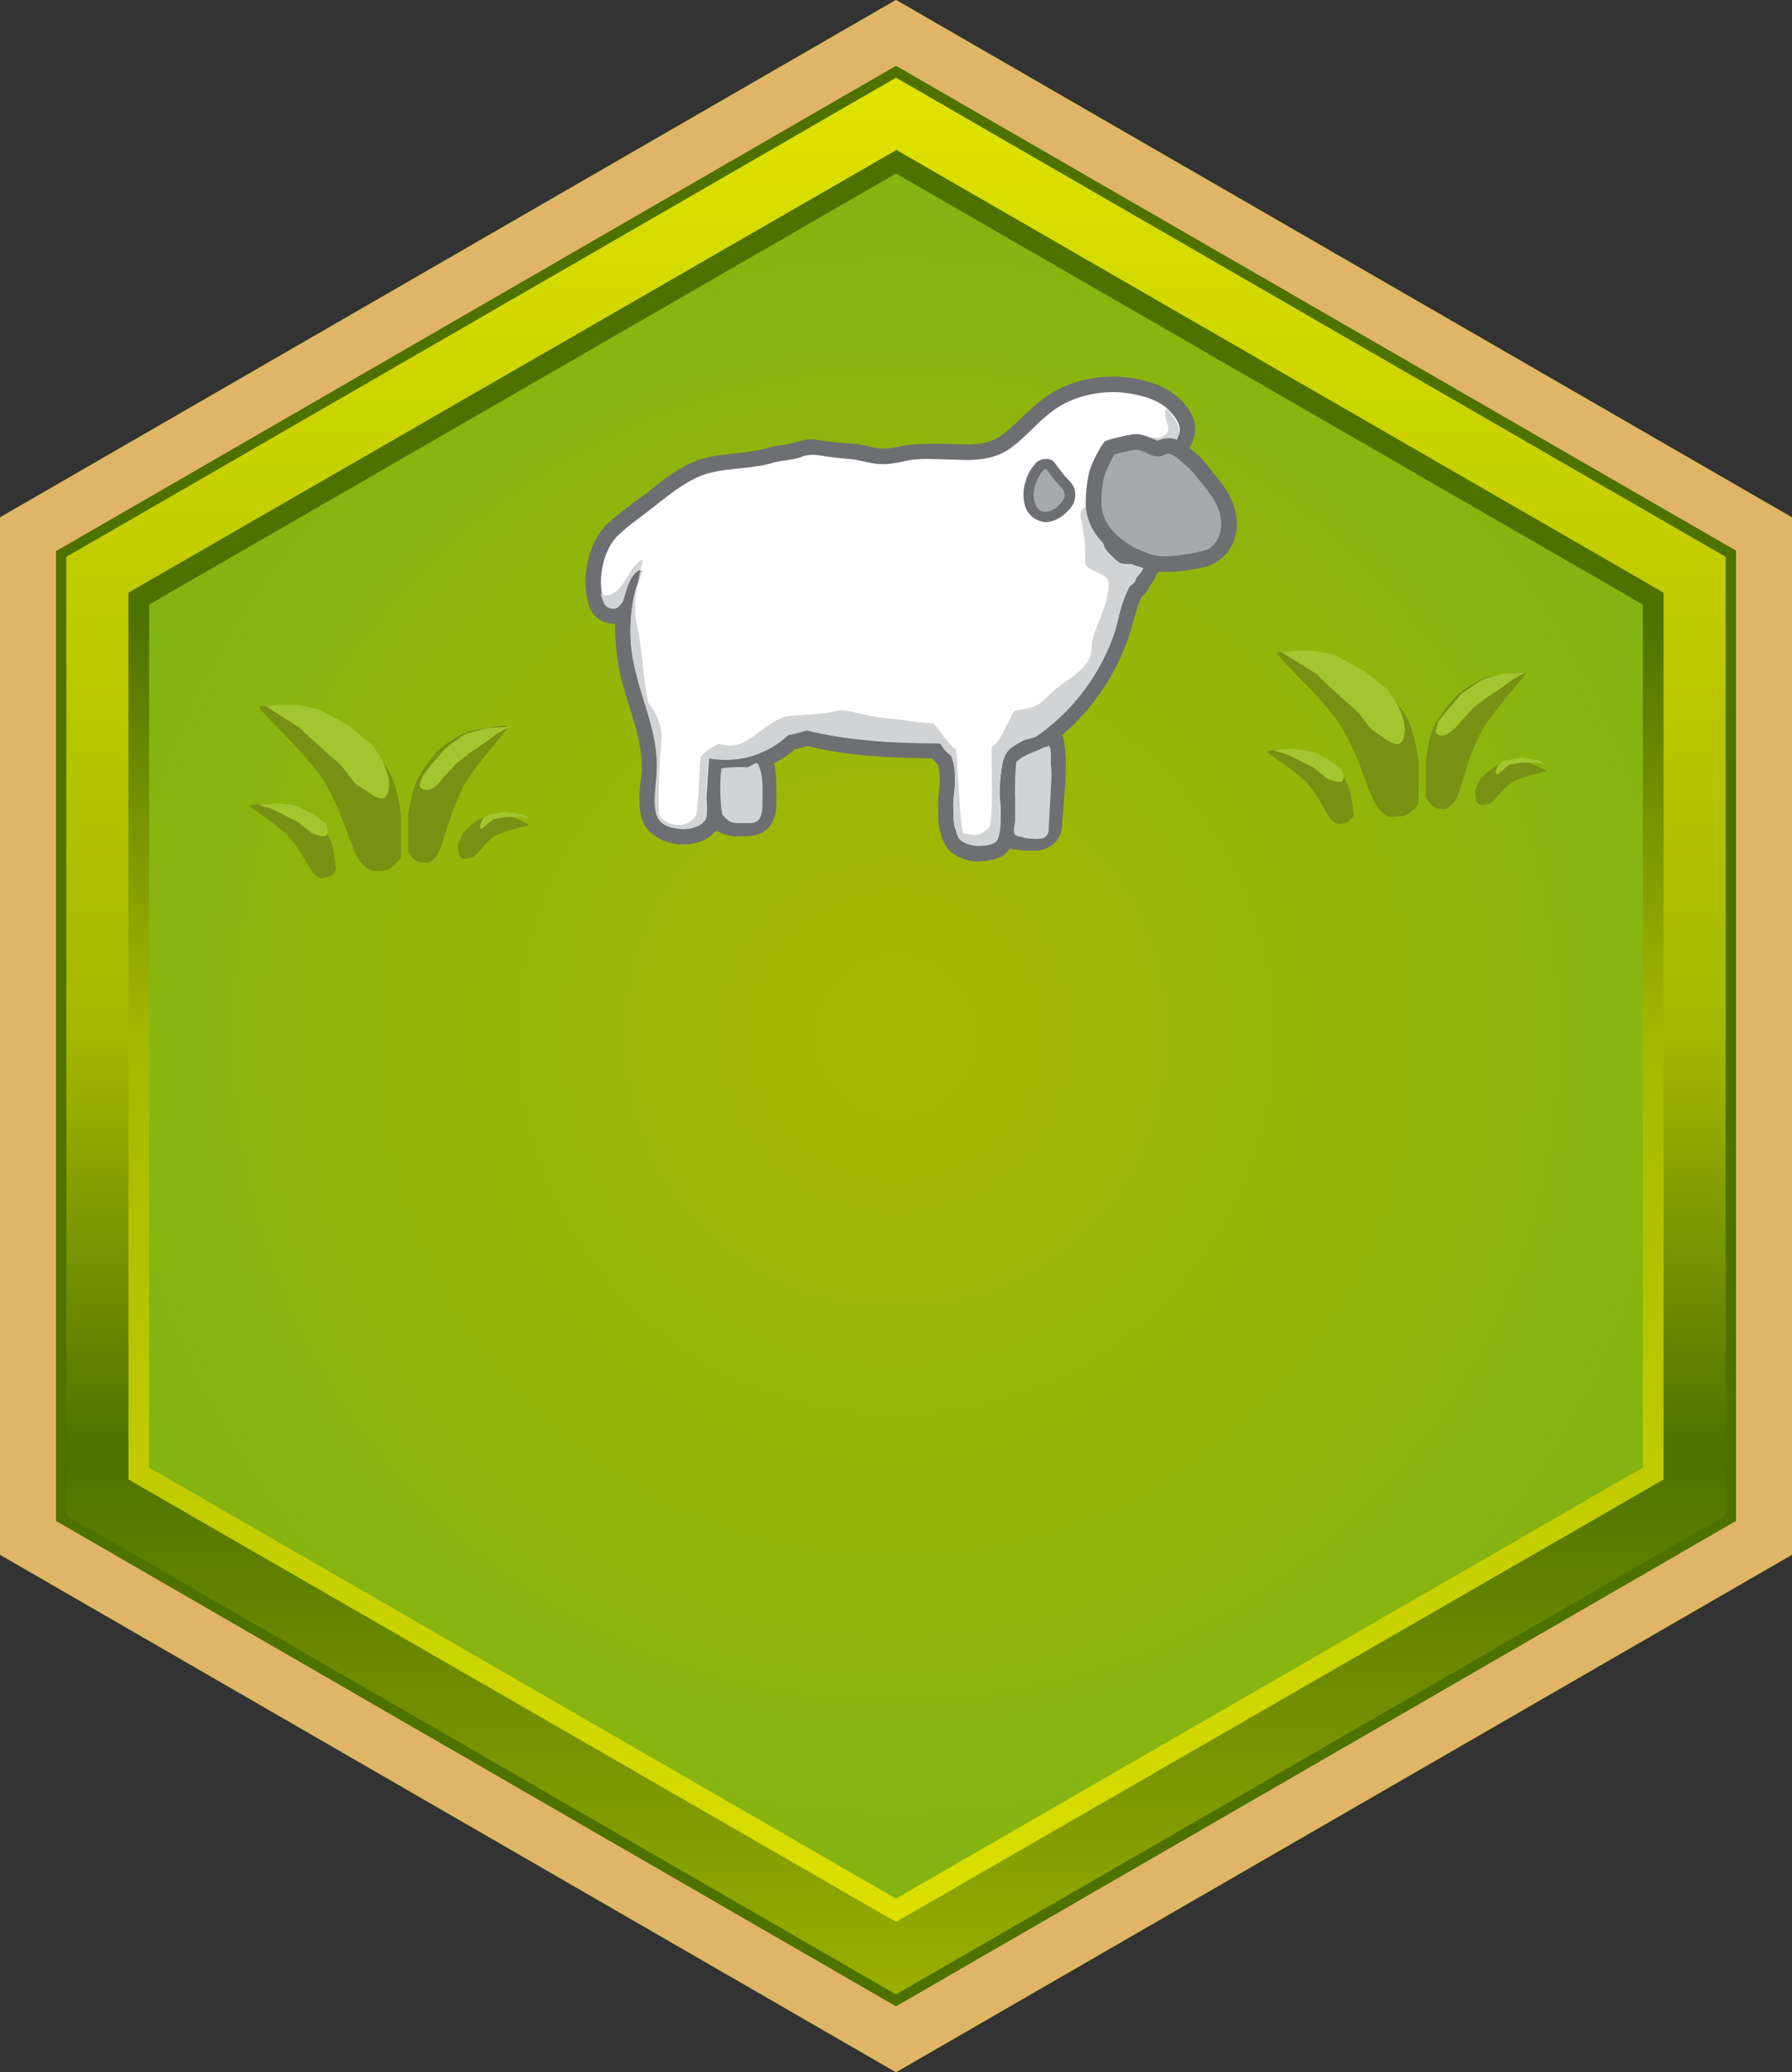 <svg xmlns="http://www.w3.org/2000/svg" width="346" height="400"><rect width="100%" height="100%" fill="#333333" stroke="none"/><style>.st75,.st77{display:none;fill:#a2c62f}.st77{fill:#769113}.st230{fill:#fff}.st242{display:inline}.st253{fill:#6aaf08}.st254{fill:#6d6e71}.st255{fill:#6e6f72}.st257{fill:#d1d3d4}.st364{display:none}.st369{fill:#a2c62f}.st371{fill:#a3cc25}.st374{fill:#769113}.st381{fill:#a7a9ac}</style><g id="Hexagons_OLD" class="st364"><g id="Wool_1_" class="st242"><radialGradient id="SVGID_1_" cx="173.2" cy="200" r="175.2" gradientUnits="userSpaceOnUse"><stop offset="0" stop-color="#a4e926"/><stop offset="1" stop-color="#92d021"/></radialGradient><path fill="url(#SVGID_1_)" d="M11 293.6V106.4l162.2-93.7 162.2 93.7v187.2l-162.2 93.7z"/><path d="M173.2 25.4l151.2 87.3v174.6l-151.2 87.3L22 287.3V112.7l151.2-87.3m0-25.4L0 100v200l173.2 100 173.2-100V100L173.2 0z" fill="#97ef5e"/><path d="M173.2 13.9l161.2 93v186.2l-161.2 93-161.2-93V106.9l161.2-93m0-13.9L0 100v200l173.2 100 173.2-100V100L173.2 0z" fill="#e6ab23"/><radialGradient id="SVGID_2_" cx="173.7" cy="200.6" r="173.8" gradientUnits="userSpaceOnUse"><stop offset=".2" stop-color="#d4ff40" stop-opacity=".8"/><stop offset=".4" stop-color="#d1ff3f" stop-opacity=".6"/><stop offset=".5" stop-color="#c8fe3d" stop-opacity=".5"/><stop offset=".6" stop-color="#b8fc3a" stop-opacity=".4"/><stop offset=".7" stop-color="#a2fa36" stop-opacity=".3"/><stop offset=".8" stop-color="#86f730" stop-opacity=".2"/><stop offset=".9" stop-color="#64f428" stop-opacity=".1"/><stop offset="1" stop-color="#40f021" stop-opacity="0"/></radialGradient><path class="st253" d="M71.9 212.3s-5-3.6-8.3-4.4c-3.4-.7-10-1.6-10.8-1.2S64 217.4 66 222.5c3 5 4.7 12.5 6.4 14.3 1.7 1.8 1.9 1.7 4.1 1.6 2.3-.2 3.6-2.6 3.6-2.6v-8.3s-.7-5.3-2.3-8.3-6-7-6-7zM100.7 210.5c-.5-.3-5.2.4-7.6 1-2.3.7-5.8 3.6-5.8 3.6s-3 3.4-4.2 5.8c-1.1 2.5-1.6 6.9-1.6 6.9v6.9s1 2 2.6 2.1c1.5.2 1.7.2 2.9-1.3s2.3-7.6 4.4-11.9c1.5-4.2 9.8-12.7 9.3-13zM97.6 228s-2.1.1-3 .8l-2.5 2.3-1 2.2s0 2.2.6 2.6c.6.4 1.6.1 2.4-.2s2-2.5 3.7-3.7c1.4-1.3 7.1-2.2 7-2.5-.2-.2-3-1.5-4-1.8-1.2-.2-3.2.2-3.2.2zM65.1 230c-1-1.3-3.7-3-3.7-3s-2.8-1.4-4.7-1.5c-1.9-.1-5.5 0-5.8.2s6.7 4.5 8.2 6.9c2 2.3 3.4 5.8 4.5 6.6 1 .8 1.1.7 2.3.4 1.2-.2 1.7-1.5 1.7-1.5l-.6-4.2s-.8-2.6-1.9-4zM222.8 261.1s-4.9-3.5-8.2-4.3a42 42 0 00-10.8-1.2c-.7.4 11.1 10.7 13.2 15.8 3 5 4.6 12.5 6.4 14.3s1.9 1.7 4 1.5c2.3-.2 3.7-2.6 3.7-2.6v-8.2s-.7-5.4-2.3-8.3c-1.7-3-6-7-6-7zM251.7 259.4c-.5-.4-5.2.4-7.6 1-2.3.6-5.8 3.6-5.8 3.6s-3 3.3-4.2 5.8c-1.1 2.4-1.6 6.9-1.6 6.9v6.8s1 2 2.5 2.2c1.6.1 1.7.2 3-1.3s2.3-7.7 4.4-11.9c1.5-4.2 9.8-12.7 9.3-13.1zM248.6 276.8s-2.1.2-3 .9l-2.6 2.2-1 2.3s0 2.2.6 2.6c.7.3 1.6 0 2.4-.2s2-2.5 3.8-3.7c1.4-1.3 7-2.3 7-2.5-.2-.3-3-1.6-4-1.8-1.2-.2-3.2.2-3.2.2zM216.1 278.8c-1-1.3-3.7-3-3.7-3s-2.9-1.3-4.7-1.5c-1.9 0-5.5 0-5.9.3s6.8 4.5 8.3 6.8c2 2.3 3.4 5.9 4.4 6.7 1 .7 1.2.7 2.4.4s1.7-1.6 1.7-1.6l-.6-4.1s-.8-2.6-1.9-4zM268.3 201.8s-4.9-3.5-8.2-4.3-10.1-1.6-10.8-1.2c-.7.4 11.1 10.7 13.2 15.8 3 5 4.6 12.5 6.4 14.3s1.9 1.7 4 1.5c2.3-.1 3.7-2.6 3.7-2.6v-8.2s-.7-5.4-2.3-8.3-6-7-6-7zM297.2 200.1c-.5-.3-5.2.4-7.6 1s-5.8 3.6-5.8 3.6-3 3.4-4.2 5.8-1.6 6.9-1.6 6.9v6.8s1 2 2.5 2.2c1.6.1 1.7.2 3-1.3 1.2-1.5 2.3-7.7 4.4-11.9 1.5-4.2 9.8-12.7 9.3-13zM297.2 217.3c-1.1-.2-3.1.2-3.1.2s-2.1.2-3 1c-1 .6-2.6 2.2-2.6 2.2l-1 2.2s0 2.2.6 2.6 1.6.1 2.4-.2 2-2.5 3.8-3.7c1.4-1.3 7-2.3 7-2.5-.2-.2-3-1.5-4-1.8zM261.6 219.6c-1-1.4-3.7-3-3.7-3s-2.9-1.4-4.7-1.5c-1.9-.2-5.5 0-5.9.2-.3.3 6.8 4.5 8.3 6.8 2 2.3 3.4 6 4.4 6.7s1.2.7 2.4.4 1.7-1.6 1.7-1.6l-.6-4.1s-.8-2.6-1.9-4z"/><g><path class="st371" d="M73.5 214l-4.4-3.6-5.7-3.1-3.8-.8h-3.9l-2.6.3 4.4 2.7 2.7 1.7c-.4 0 4.8 4.6 7.6 7.1l2.7 3.4 2.4 1.6s2.3 1.7 3.1 1.1c.9-.6.8-1.7.8-1.7s.5-1.1-.4-3.8c-1-2.7-3-5-3-5zM97.9 212l2.3-1.3-4.2.2s-4 1.1-4.3 1.3l-3.8 2.6-3 3.4c-.4.7-1.6 2-1.6 2.3l-.3 1.2s-.5 1.1 1.1 1.2c1.6 0 3.4-2.4 3.4-2.4l2.6-2.9 2.6-2 3-2 2.2-1.6zM62.3 227.5l-2.7-1.3c-.4-.3-3.3-.6-4-.7s-3.4.1-3.8.2c-.3.1 2.3.7 2.3.7l1.1.6 4 2 2.9 2.3s1.8.7 2.6.5c.7-.2.2-2.2 0-2.4l-2.4-1.9zM99.4 227l-3.1.8s-1.2.2-1.6 1.4c-.4 1.2 0 1.2 0 1.2l.4-.2 2-1.7 2.5-.4h2.8l1.6.3-1-.6-3.6-.7zM269.6 203.5l-4.3-3.6-5.8-3.1-3.7-.7h-4l-2.5.2 4.3 2.7 2.7 1.8c-.4 0 4.8 4.5 7.6 7l2.7 3.5 2.5 1.6s2.2 1.7 3 1c1-.6.8-1.7.8-1.7s.6-1-.4-3.8c-1-2.6-3-4.9-3-4.9zM294 201.6l2.3-1.4-4.2.2s-4 1.1-4.3 1.3l-3.7 2.6s-2.6 2.8-3 3.5-1.6 1.9-1.6 2.2l-.4 1.2s-.4 1.1 1.1 1.2c1.6.1 3.4-2.4 3.4-2.4l2.7-2.8 2.5-2.1 3-2 2.2-1.5zM258.4 217c-.3-.2-2.3-1-2.6-1.3-.4-.2-3.4-.6-4-.7l-3.9.3c-.4 0 2.3.7 2.3.7l1.1.5 4 2 3 2.3s1.7.7 2.5.5c.8-.1.3-2.2 0-2.4l-2.4-1.8zM299.2 217.3l-3.6-.7-3.2.7s-1.1.2-1.6 1.5c-.4 1.2 0 1.2 0 1.2l.5-.3 2-1.6 2.4-.5h2.8l1.6.4-1-.7zM224.4 262.7l-4.3-3.6-5.7-3.1-3.8-.7h-3.9l-2.6.2 4.4 2.7 2.7 1.8c-.5 0 4.8 4.5 7.5 7l2.8 3.5 2.4 1.6s2.3 1.7 3.1 1c.9-.6.8-1.7.8-1.7s.5-1-.4-3.8c-1-2.6-3-4.9-3-4.9zM248.9 260.8l2.3-1.4-4.2.2s-4 1.1-4.3 1.3l-3.8 2.6-3 3.5c-.4.7-1.6 1.9-1.6 2.2l-.3 1.2s-.5 1.1 1 1.2 3.4-2.4 3.4-2.4l2.7-2.8 2.6-2.1 3-2 2.2-1.5zM213.3 276.3c-.4-.3-2.4-1.1-2.7-1.4-.3-.2-3.3-.6-4-.7l-3.8.3c-.4 0 2.2.7 2.2.7l1.2.5 4 2 2.9 2.3s1.8.7 2.5.5c.8-.1.3-2.2 0-2.4-.2-.3-2-1.6-2.3-1.8zM250.4 275.8l-3.2.7s-1 .3-1.5 1.5 0 1.2 0 1.2l.4-.3 2-1.6 2.5-.5h2.7l1.7.4-1-.7-3.6-.7z"/></g><g><path class="st381" d="M225.1 109c-1.8 0-3.3-.2-4.5-.7l-.9-.4c-.8-.3-1.7-.6-2.4-1.1-1.9-1.3-5.7-3.9-6.2-8.6-.2-1.5 0-4.5.5-6.4.5-1.8 2-4.3 2.2-4.6l.3-.5.6-.2c1.7-.4 3.8-1 4.5-1h.2c1.1.2 2 .6 2.6.9.6.3 1 .4 1.3.4h.2l.4-.1c.3-.2.8-.4 1.5-.4h.1c1.2 0 2.4 1 3.2 1.6l.3.3c1.6 1.2 2.7 2.6 3.8 4l.9 1.1c1.3 1.6 3 4 3.4 6.9.4 3-1 6.1-3.4 7.4-.7.4-1.6.7-2.6.8-1.6.3-3.8.7-6 .7z"/><path class="st254" d="M219.2 87c1.8.3 2.6 1.3 4.1 1.3h.4c.6 0 1-.5 1.7-.5.9 0 2 1 2.7 1.6 1.8 1.4 3 3.1 4.4 4.9 1.5 1.8 2.8 3.8 3.1 6s-.6 5-2.6 6c-.7.4-1.4.5-2.1.7-1.7.2-3.8.6-5.8.6a10 10 0 01-4-.7c-.8-.4-2.2-.8-3-1.3-2.2-1.6-5.1-3.8-5.5-7.5-.2-1.4 0-4.1.5-5.9.4-1.7 2-4.2 2-4.2s3.5-1 4-1m0-3c-.2 0-1 0-4.8 1l-1.2.4-.6 1c-.3.5-1.8 3-2.3 5-.6 2.2-.8 5.2-.6 7 .6 5.4 5 8.4 6.9 9.6.8.6 1.8 1 2.7 1.3l.8.3c1.4.7 3 1 5.1 1 2.3 0 4.6-.4 6.3-.7 1.1-.2 2.1-.5 3-1 3-1.6 4.7-5.2 4.2-9-.5-3.2-2.4-5.8-3.7-7.5l-1-1.1a22.5 22.5 0 00-4.3-4.5c-1-.8-2.3-2-4-2h-.2a5 5 0 00-2.1.5l-.7-.3c-.7-.3-1.6-.8-3-1h-.4z"/></g><g><path class="st230" d="M143.4 160.1h-2c-.7-.2-1.7-.4-2.5-1-1.6-1.2-1.7-3.3-1.8-4.2-.2-2.4-.1-4.9 0-7.2h.1a1.8 1.8 0 011.7-1.6 33.8 33.8 0 014.7-.1l.3-.2c.6-.3 1.1-.6 1.7-.6h.5l.4.3c.7.4 1 1 1 1.4.9 2.1.8 4.8.7 7.2v1.4c0 2.4-1 3.5-1.9 4-.7.5-1.5.6-2.2.6h-.7z"/><path class="st254" d="M145.6 146.7c.3.2.5.5.6.8.8 2.2.5 5.6.5 8 0 1-.2 2.2-1.2 2.8-.4.2-1 .3-1.5.3a14.4 14.4 0 01-2.4 0c-.6-.2-1.3-.3-1.8-.7-1-.7-1.1-2-1.2-3.1-.2-2.4-.1-4.7 0-7V148s0-.2.2-.3h.3a32 32 0 014.7-.2c.3 0 1.4-.8 1.8-.8m0-3c-1 0-1.7.4-2.4.8a32.8 32.8 0 00-4.4.1c-1.2.2-2 .8-2.4 1.2-.4.5-.6 1-.7 1.7-.2 2.5-.3 5-.1 7.5 0 1 .3 3.7 2.4 5.3 1.1.9 2.3 1 3.3 1.2a17.6 17.6 0 002.9.1 6 6 0 002.9-.8c1-.5 2.6-2 2.6-5.3V154c.1-2.4.2-5.3-.7-7.7-.2-.4-.6-1.4-1.6-2.1-.5-.4-1.1-.6-1.8-.6z"/><path class="st230" d="M199.4 163l-3.8-.3h-.2v-.1c-.8-.3-1.6-.7-2.2-1.6-.9-1.1-.8-2.5-.8-3.4v-8.9c0-3.2.2-3.6.4-4 .5-.8 1.6-1 3.3-1.4l.8-.1 3.6-1.5 1.2-.2.9.1c1 .5 1.2 1.7 1.4 4v.4c.3 1.8.1 3.6 0 5.3l-.5 7.7c0 .6-.1 1.4-.5 2.2-.6 1-1.7 1.6-3 1.7h-.6z"/><path class="st254" d="M201.7 143h.3c.4.2.5 2.7.6 3.1v5.1l-.6 7.7c0 .5 0 1-.3 1.5-.4.6-1.1 1-1.8 1h-.5c-1 0-3 0-3.5-.2-.6-.2-1.2-.5-1.5-1-.5-.8-.5-1.7-.5-2.6v-8.9c0-.4 0-2.8.2-3.2.2-.5 2.8-.7 3.3-1l3.6-1.4.7-.1m0-3c-.7 0-1.3.2-1.8.3l-1.8.8-1.7.6-.6.1c-1.8.4-3.5.7-4.3 2.2-.4.7-.6 1.3-.6 4.7v9c0 1 0 2.7 1 4.2.9 1.2 2 1.7 2.8 2l.3.2h.2a27.5 27.5 0 005 .3c1.7-.2 3.2-1 4-2.5.7-1 .7-2.1.8-2.8l.5-7.7c.1-1.8.3-3.6 0-5.6v-.3c-.2-2.2-.3-4.4-2.3-5.2l-1.5-.3z"/><g><path class="st230" d="M188.6 165c-1.4 0-3.8-.7-4.8-2.3-.4-.5-.6-1-.8-1.8l-.1-.4a11 11 0 01-.4-3.8c-.1-1.3 0-2.4.1-3.6l.2-2v-1.3-.6c-.1-.9-.3-1.6-.6-2.3a8.5 8.5 0 01-1.6-1.8c-8 0-16.6-.4-25-2.4a13 13 0 01-2.9.7 19 19 0 01-14.6 4.8l-.1 2.2-.3 3.6v1.2c.2 1.4.3 3-.5 4.2-1 1.4-3 2.3-5.4 2.3-2.2 0-4.2-.7-5.4-1.8-2-2-1.6-6-1.3-9l.2-2.4c0-4.1-1.1-8-2.4-12l-1.7-6.1c-1-4.1-1.3-8.2-1-12l-.4.3a3 3 0 01-1.5.4c-1.4 0-2.7-.8-3.2-2a15.2 15.2 0 012.9-14.4c1.5-1.5 3.2-2.8 4.8-4l1.7-1.3 1.3-1c2.4-2 4.7-3.7 7.5-5.1 2.9-1.5 6-1.8 9-2.2 2.2-.2 4.2-.4 6.1-1l3-.5 2.5-.5c1-.4 2-.6 2.8-.6l2.2.2 5 .6 3 .5c1.2.3 2.2.5 3.5.5h.1c1 0 2.1-.2 3.3-.4a45.7 45.7 0 015.6-.6l3.6.1 3.3.1c2.3 0 5-.2 7.4-1.8 1.6-1 3-2.4 4.5-3.8 1.1-1 2.3-2.2 3.6-3.2a21 21 0 0113-4.3c2.4 0 4.7.4 7 1.2a12 12 0 015 2.8c2.6 2.9 2.6 5 2 6.3v.1c-.4.8-.7 1.5-1.5 2.3-.8.8-2.1.8-3.1.9h-.6a9 9 0 01-1 0l-2.8-.2-1.8-.2c-.3 0-1.4.3-2 .6l-1.3 2.7v2.6l.2 2.3c0 1.4-1 2.4-1.7 3.4-.3.3-.9 1-1 1.3l.2.5.4.3c1.1.9 1.3 2.1 1.5 3 0 .5.1 1 .3 1.1a54.1 54.1 0 002.3 2.2h.8c.4 0 1 0 1.7.4l1.6.3 1.9.5-1 1.7-.6 1a4 4 0 01-.6.8v.1c-.4 1-.6 1.2-1.3 1.8-.1 0-.2 0-.3.2-1 2-1.4 3.7-1.9 5.5l-.5 2.1a41.8 41.8 0 01-15.4 21c-.9.9-1.9 1.1-2.6 1.3l-.5.1-.3.2-.6.3c-.7.4-1.4.7-1.7 1.2-.4.5-.6 1.3-.7 2-.3 1.6-.5 3.3-.5 5V155.5l.1.7c.2 3.6 0 5.8-1 7-.9 1.5-3 1.7-4.8 1.7z"/><path class="st254" d="M214.7 76c2.3 0 4.5.3 6.5 1 1.6.5 3.3 1.2 4.4 2.5 1.2 1.2 2.5 3 1.9 4.6-.4.8-.6 1.3-1.2 1.9-.6.5-2 .4-2.9.5h-.7c-1.5 0-3.1-.4-4.6-.4-.9 0-2.5.6-3.1 1l-1.8 3.4c-.2 1.8.2 3.6.2 5.3 0 1.6-2.9 3.2-2.6 4.8l.2 1c.2.4.6.7 1 1 1.1.8.5 2.7 1.5 3.8l2.1 2.3c.5.3 1 .4 1.3.4h.8c.4 0 .8 0 1.3.3l1.6.4-.6 1-.7.9c-.5 1.2-.4.9-1.4 1.7-1.6 3.1-1.9 5.5-2.6 8.2a40 40 0 01-15 20.3c-.8.8-1.9.9-2.7 1.1l-.5.3c-1 .6-2 1-2.7 2a6 6 0 00-1 2.5c-.3 1.7-.5 3.5-.5 5.3v.2l.1 3c.1 1.8.2 4.9-.7 6.1-.6.9-2.4 1-3.6 1-1.2 0-3-.5-3.7-1.5-.3-.4-.4-1-.5-1.5l-.2-.4c-.3-1-.3-2.2-.3-3.3-.2-2 .2-3.4.3-5.5V150v-.4-.6-.2c-.2-1-.4-2-.9-3a6.9 6.9 0 01-1.9-2.2h-.2-.2c-8.6-.1-17.2-.5-25.5-2.6a12.5 12.5 0 01-3.5 1 17.5 17.5 0 01-15.4 4.4l-.5 7.5c0 1.2.5 3.5-.2 4.5-.9 1.2-2.5 1.7-4.2 1.7-1.7 0-3.4-.5-4.3-1.4-2-2-.8-7.3-.7-10.2.1-6.5-2.7-12.3-4.2-18.6a30.3 30.3 0 011.3-19.5l-.6-.3c-1.9 1.1-2.4 3.6-3 5.6-.2.5-.8 1.4-1.2 1.6-.2.2-.5.2-.8.2-.7 0-1.5-.4-1.8-1-1.4-3.9-.4-10 2.5-12.9 2-1.9 4.2-3.4 6.4-5 2.8-2.3 5.4-4.5 8.6-6 4.5-2.4 10-1.7 14.9-3.1 1.5-.5 3.9-.6 5.4-1.1 1.1-.4 1.8-.5 2.4-.5 1.2 0 2.6.4 7 .8 2.5.2 4.2 1 6.7 1h.1c1.7 0 3.4-.5 5.1-.7a24 24 0 013.8-.3l7 .2c2.8 0 5.6-.3 8.1-2 3-2 5.4-5 8.2-7.1 3.4-2.6 7.7-4 12-4m0-3c-5.1 0-10 1.7-13.8 4.6-1.4 1-2.6 2.2-3.8 3.3-1.4 1.4-2.8 2.7-4.2 3.7-1.7 1-3.6 1.5-6.5 1.5H183a75 75 0 00-8 .1l-1.6.3c-1 .2-2 .4-3 .4-1.2 0-2.1-.2-3.2-.4-1-.2-2-.5-3.3-.6a76.4 76.4 0 01-7.3-.8c-1 0-2 .2-3.3.6l-2.3.5c-1 .1-2.1.3-3.1.6-1.8.5-3.7.7-5.8 1-3.2.3-6.5.6-9.6 2.2a47.2 47.2 0 00-9 6.3l-1.7 1.3a45.5 45.5 0 00-5 4.1c-3.6 3.6-5 11-3.2 16a5 5 0 005 3c-.1 3.3.2 6.7 1 10.1.5 2.2 1.2 4.2 1.8 6.1 1.2 4 2.4 7.8 2.3 11.7l-.2 2.2c-.4 3.4-.8 7.7 1.8 10.2a9.3 9.3 0 006.4 2.3c2.8 0 5.2-1 6.6-3 1.1-1.5 1-3.5.9-5.2l-.1-1 .2-3.5.1-.7h.4c5 0 9.7-1.7 13.5-5a18.8 18.8 0 002.4-.5c8 1.9 16.3 2.2 24 2.3l1.1 1.2c.2.5.3.9.3 1.4v.9a17.8 17.8 0 010 2.9c-.2 1.1-.3 2.3-.2 3.8a12.3 12.3 0 001.5 6.7c1.4 2.3 4.5 3 6.1 3h.2c1.4-.1 4.5-.2 6-2.4 1-1.5 1.4-4 1.2-8v-.7l-.1-2.2c0-1.7.2-3.3.5-4.9 0-.3.2-1 .4-1.3.1-.2.7-.5 1.2-.8l.6-.3.2-.1h.2c.9-.3 2.1-.6 3.3-1.6a43 43 0 0015.9-21.8l.5-2.1c.4-1.7.8-3.2 1.6-5 1-.7 1.2-1.2 1.6-2l.8-1 .5-1 2-3.4-3.8-1-1.5-.4a5.2 5.2 0 00-2.6-.4l-1.5-1.5v-.5c-.2-.9-.4-2.5-1.7-3.7l.2-.3c.9-1 2-2.4 2-4.3v-2.5l-.2-2 1-2 1-.2 1.5.1a22 22 0 004.1.3h.5c1.1 0 2.9-.2 4.1-1.3 1.1-1 1.5-2 1.9-2.8v-.1c.7-1.7.9-4.4-2.4-7.9a13.4 13.4 0 00-5.6-3.3c-2.4-.8-4.9-1.2-7.5-1.2z"/></g></g><g><path class="st257" d="M146 147.5c-.2-.1-1.5.8-1.8.8a32 32 0 00-5 .2v.3l-.1 7v-7.2a45 45 0 000 6.8c0 1.1.2 2.4 1.1 3 .5.5 1.2.6 1.8.7h2.4c.5 0 1 0 1.5-.3.9-.5 1.1-1.7 1.1-2.7 0-2.4.3-5.6-.5-7.8l-.5-.8zM202.6 144.5c-.3-.2-.7-.1-1 0l-3 1.2a9 9 0 00-2.5 1.6c-.2.3-.2 2.6-.2 3v8.3c0 .8-.6 2-.2 2.6.3.5 1.3.5 1.8.7.5.2 2.7.3 3.2.2.6 0 1.1-.3 1.4-.9.2-.4.3-1 .3-1.4l.4-7.2c0-1.6.2-3.2 0-4.7 0-.5.1-3.3-.2-3.4z"/><path class="st257" d="M225.6 79.5c-.2-.3-1-.8-.7.9.3 2.5 1.3 3-.9 4.3h-6.6c-2 .5-2.7 1.5-3.8 3.2-.9 1.5-2.3 6-1.8 7.5 1 3-4 1.5-3.2 4.9.6 2.8 1 5.7.8 8.4-.1 2 4.3 2 4.5 4 .5 4-3.4 9.6-3.3 12.5.2 3.3-4.1 6-4.7 6.5-5.5 3.6-3.6 4.7-10.1 5.8-.7 0-2.4 5.7-4.5 7-.2 0 .4 14.3-.5 15.4-1.8 2.3-3.3 1.3-4.8 1.2-.9 0-1.3-16.3-1.7-16.3-.6 0-4-5-4.3-5-2.6 0-5.1-.6-7.6-.8-7-.6-8.7-2.3-11.8-1.3-1.5.4-7.7.5-9.2 1-4.9 1.4-7.5 6.8-12.5 5.1-.5-.1-2.8 1.3-3.8 2.5-.2.3-.4 10.7-.9 11.4-2 3-6.2 1.6-7.1-.2-.2-.3-.1-8.1.4-14.1.4-4.3-2.4-7.2-2.4-7.5-1-3.7-1.4-11.2-2.3-15-1.3-6 2-13.5.8-12.6-2.1 1.7-2.5 3.8-4.5 5.7-2.8 2.9-4-1.2-2.6 2.6.3 1 1.7 1.4 2.5 1 .5-.3 1-1.2 1.2-1.7.7-2 1.2-4.5 3-5.6l.6.3a30.3 30.3 0 00-1.2 19.5c1.5 6.3 4.3 12 4.1 18.5 0 3-1.3 8.2.8 10.3 1.7 1.7 6.7 2 8.4-.3.7-1 .2-3.3.3-4.5 0-2.9.4-4.6.5-7.5 5.8 1 11.1-.6 15.3-4.5a18 18 0 003.5-.9c8.3 2.1 17 2.5 25.6 2.5l.2.1h.2c.4.9 1 1.7 1.9 2.3.4 1 .7 1.8.8 2.9v2.3c0 2-.4 3.5-.2 5.5 0 1.1 0 2.3.3 3.3l.1.4c.1.6.3 1 .6 1.5.6 1 2.6 1.5 3.7 1.5 1.2 0 3-.1 3.6-1 .9-1.2.8-4.4.7-6.1l-.2-3v-.2c0-1.8.3-3.6.6-5.3a6 6 0 011-2.6c.6-.9 1.7-1.4 2.7-2 .2 0 .3 0 .4-.2.9-.3 2-.3 2.8-1a40 40 0 0015-20.4c.7-2.7 1-5 2.6-8.2 1-.9.9-.5 1.3-1.7 0-.2.8-.8.8-1l.6-1-1.7-.3c-1.3-.8-2.1 0-3.3-1a46 46 0 01-2.2-2c-1-1-.3-3-1.5-3.9-.4-.2-.7-.5-1-1l-.2-.9c-.2-1.6 2.7-3.2 2.6-4.8 0-1.8-.4-3.5-.1-5.3l1.7-3.4c.7-.4 2.4-1.1 3.1-1 1.8 0 3.7.6 5.4.4.8-.1 2.3 0 2.9-.5.6-.6.8-1.1 1.1-2 .7-1.5-1-3-1.8-4.5z"/></g><g><path class="st381" d="M201.6 100h-.6c-1-.3-2-1.2-2.3-2.4-.4-1.2-.3-2.6.1-4s1-2.6 2-3.4c0-.1.4-.5 1-.5h.2c.4.1.6.3 1.2 1.2l1.5 2 .2.1c.5.4 1 .9 1.3 1.5l.3 1.1c0 1-.5 1.8-1 2.3a5.5 5.5 0 01-3.9 2z"/><path class="st254" d="M201.8 90.7c.1 0 1.4 2 2.2 2.8.5.5 1 1 1.3 1.5l.2.7c0 .6-.3 1-.7 1.5-.8 1-1.8 1.7-3 1.8a3 3 0 01-.6 0c-.8-.2-1.3-1-1.6-1.7-.3-1.2-.2-2.4.2-3.5.3-1 .8-2.1 1.7-2.9l.3-.2m0-2c-.6 0-1.2.3-1.7.8-1 .9-1.8 2.2-2.3 3.7a7.9 7.9 0 000 4.6c.4 1.6 1.6 2.8 3 3.1a3.9 3.9 0 001.1 0c1.6 0 3.1-.9 4.4-2.4.3-.3 1.3-1.4 1.2-2.9 0-.5-.2-1-.4-1.5-.5-.8-1-1.4-1.5-1.8l-.2-.2-1.4-1.8c-.6-.9-1-1.4-1.8-1.5h-.4z"/></g><g><path d="M214.4 98.8c1.7 3.2 5.5 4.6 9.1 5.2 2.3.4 4.7.6 7-.1s4.1-2.5 4.6-4.8c1 1.7.9 4.2-.5 5.8-1.4 1.7-3.7 2.2-5.8 2.5-1.8.2-3.6.4-5.4.3-1.5 0-3 0-4.4-.6a8 8 0 01-4.9-5.2c-.2-.9 0-2.3 1-2.3" fill="#8e8e8e"/></g></g></g><g id="Hexagons"><g id="Wool_2_"><radialGradient id="SVGID_3_" cx="173" cy="200" r="187.1" gradientUnits="userSpaceOnUse"><stop offset="0" stop-color="#a4b800"/><stop offset=".3" stop-color="#9bb705"/><stop offset=".9" stop-color="#83b413"/><stop offset="1" stop-color="#7cb317"/></radialGradient><path fill="url(#SVGID_3_)" d="M-.2 100v200L173 400l173.2-100V100L173 0z"/><linearGradient id="SVGID_4_" gradientUnits="userSpaceOnUse" x1="173" y1="400" x2="173" y2="0"><stop offset="0" stop-color="#e6e600"/><stop offset=".5" stop-color="#a4b800"/><stop offset=".7" stop-color="#4e7200"/></linearGradient><path d="M173 33.5l144.2 83.2v166.6L173 366.5 28.8 283.3V116.7L173 33.5M173 0L-.2 100v200L173 400l173.2-100V100L173 0z" fill="url(#SVGID_4_)"/><linearGradient id="SVGID_5_" gradientUnits="userSpaceOnUse" x1="173" y1="0" x2="173" y2="400"><stop offset="0" stop-color="#e6e600"/><stop offset=".5" stop-color="#a4b800"/><stop offset=".7" stop-color="#4e7200"/><stop offset="1" stop-color="#a4b800"/></linearGradient><path d="M173 28.9l148.2 85.5v171.2L173 371 24.8 285.6V114.4L173 29M173 0L-.2 100v200L173 400l173.2-100V100L173 0z" fill="url(#SVGID_5_)"/><path d="M173 15l160.2 92.5v185L173 385 12.8 292.5v-185L173 15m0-15L-.2 100v200L173 400l173.2-100V100L173 0z" fill="#4e7200"/><path d="M173 12.7l162.2 93.6v187.3L173 387.3 10.8 293.6V106.4L173 12.7M173 0L-.2 100v200L173 400l173.2-100V100L173 0z" fill="#e0b568"/><g><path class="st374" d="M69.2 142s-5-3.6-8.3-4.4c-3.4-.7-10-1.6-10.8-1.2s11.1 10.7 13.2 15.8c3 5 4.7 12.5 6.4 14.3 1.7 1.8 1.9 1.7 4.1 1.6 2.3-.2 3.6-2.6 3.6-2.6v-8.3s-.6-5.3-2.3-8.3-6-7-6-7zM98 140.2c-.5-.3-5.2.4-7.5 1-2.4.7-5.9 3.6-5.9 3.6s-3 3.4-4.1 5.8-1.7 6.9-1.7 6.9v6.9s1 2 2.6 2.1 1.7.2 2.9-1.3 2.3-7.6 4.5-11.9c1.4-4.2 9.7-12.7 9.2-13zM95 157.6s-2.2.2-3.2 1c-.9.6-2.4 2.2-2.4 2.2l-1 2.2s0 2.2.6 2.6 1.6.1 2.4-.2 2-2.5 3.7-3.7c1.4-1.3 7.1-2.2 7-2.5-.2-.2-3-1.5-4-1.8-1.2-.2-3.2.2-3.2.2zM62.4 159.7c-1-1.3-3.7-3-3.7-3s-2.8-1.4-4.7-1.5c-1.8-.1-5.5 0-5.8.3s6.7 4.4 8.2 6.8c2 2.3 3.4 5.8 4.5 6.6 1 .8 1.1.7 2.3.4 1.2-.2 1.7-1.5 1.7-1.5l-.6-4.2s-.8-2.6-1.9-4z"/><path class="st77" d="M220.1 190.8s-4.9-3.5-8.2-4.3a42 42 0 00-10.8-1.2c-.7.4 11.1 10.7 13.2 15.8 3 5 4.6 12.5 6.4 14.3 1.7 1.8 1.9 1.7 4.1 1.5s3.6-2.6 3.6-2.6v-8.2s-.7-5.4-2.3-8.3c-1.6-3-6-7-6-7zM249 189.1c-.5-.4-5.2.4-7.6 1-2.3.6-5.8 3.6-5.8 3.6s-3 3.3-4.2 5.8-1.6 6.9-1.6 6.9v6.8s1 2 2.5 2.2c1.6.1 1.7.2 3-1.3s2.3-7.7 4.4-11.9c1.5-4.2 9.8-12.7 9.3-13.1zM245.9 206.5s-2.1.2-3 1c-1 .6-2.6 2.1-2.6 2.1l-1 2.3s0 2.2.7 2.6c.6.3 1.5.1 2.3-.2.8-.4 2-2.5 3.8-3.7 1.4-1.3 7-2.3 7-2.5-.2-.3-3-1.6-4-1.8-1.2-.2-3.2.2-3.2.2zM213.4 208.5c-1-1.3-3.7-3-3.7-3s-2.9-1.3-4.7-1.5c-1.9 0-5.5 0-5.9.3s6.8 4.5 8.3 6.8c2 2.3 3.4 5.9 4.4 6.7 1.1.7 1.2.7 2.4.4 1.1-.3 1.7-1.6 1.7-1.6l-.6-4.1s-.8-2.6-1.9-4z"/><path class="st374" d="M265.6 131.5s-4.9-3.5-8.2-4.3c-3.4-.8-10.1-1.6-10.8-1.2s11.1 10.7 13.2 15.8c3 5 4.6 12.5 6.4 14.3 1.7 1.8 1.9 1.7 4.1 1.5 2.2-.1 3.6-2.6 3.6-2.6v-8.2s-.7-5.4-2.3-8.3c-1.6-3-6-7-6-7zM294.5 129.8c-.5-.3-5.2.4-7.6 1-2.3.7-5.8 3.6-5.8 3.6s-3 3.4-4.2 5.8-1.6 6.9-1.6 6.9v6.8s1 2 2.5 2.2 1.7.2 3-1.3c1.2-1.5 2.3-7.7 4.4-11.9 1.5-4.2 9.8-12.7 9.3-13zM294.5 147c-1-.2-3.1.2-3.1.2s-2.1.2-3 1c-1 .6-2.6 2.2-2.6 2.2l-1 2.2s0 2.2.7 2.6 1.5.1 2.3-.2c.8-.3 2-2.5 3.8-3.7 1.4-1.3 7-2.3 7-2.5-.2-.2-3-1.5-4-1.8zM259 149.3c-1.2-1.4-3.8-3-3.8-3s-2.9-1.4-4.7-1.5c-1.9-.2-5.5 0-5.9.2-.3.3 6.8 4.5 8.3 6.8 2 2.3 3.4 6 4.4 6.7s1.2.7 2.4.4c1.1-.2 1.7-1.6 1.7-1.6l-.6-4.1s-.8-2.6-1.9-4z"/></g><g><path class="st369" d="M71.6 143.6l-4.3-3.6-5.8-3.1-3.7-.8h-3.9l-2.6.2 4.4 2.8 2.6 1.7c-.4 0 4.9 4.5 7.6 7l2.7 3.5 2.5 1.6s2.2 1.7 3.1 1.1c.9-.6.8-1.7.8-1.7s.5-1.1-.5-3.8c-.9-2.7-2.9-5-2.9-5zM96 141.6l2.4-1.3-4.2.2-4.4 1.2-3.7 2.7-3 3.4c-.4.7-1.6 2-1.6 2.3l-.4 1.2s-.4 1 1.2 1.2 3.3-2.4 3.3-2.4l2.7-2.9 2.6-2 3-2 2.1-1.6zM60.4 157.1c-.3-.2-2.3-1-2.6-1.3-.4-.3-3.3-.7-4-.7l-3.8.2c-.4.1 2.2.7 2.2.7l1.2.6 4 2 2.9 2.3s1.8.7 2.5.5c.8-.2.3-2.2 0-2.5l-2.4-1.8zM97.6 156.7l-3.2.6s-1.1.3-1.5 1.5c-.5 1.2 0 1.2 0 1.2l.4-.2 2-1.7 2.5-.4h2.7l1.7.3-1-.7-3.6-.6zM267.8 133l-4.4-3.5-5.7-3.1-3.8-.8H250l-2.6.3 4.4 2.7 2.7 1.7c-.4 0 4.8 4.6 7.6 7.1l2.7 3.4 2.4 1.7s2.3 1.6 3.1 1c.9-.6.8-1.7.8-1.7s.5-1.1-.4-3.8c-1-2.7-3-5-3-5zM292.2 131.1l2.3-1.3-4.2.2s-4 1.1-4.3 1.3l-3.8 2.6-3 3.5c-.4.6-1.6 1.8-1.6 2.2l-.3 1.2s-.5 1.1 1 1.2 3.5-2.4 3.5-2.4l2.6-2.9 2.6-2 3-2 2.2-1.6zM256.6 146.7l-2.7-1.4c-.3-.3-3.3-.6-4-.7s-3.5.2-3.8.2c-.3.1 2.3.8 2.3.8l1.1.5 4 2 2.9 2.3s1.8.7 2.6.5.2-2.2 0-2.4l-2.4-1.8zM297.4 146.9l-3.7-.7-3.2.7s-1 .2-1.5 1.4c-.4 1.2 0 1.2 0 1.2l.4-.2 2-1.7 2.5-.4h2.8l1.6.4-1-.7z"/><path class="st75" d="M222.6 192.3l-4.3-3.6-5.8-3.1-3.7-.7h-4l-2.5.2 4.3 2.7 2.7 1.7c-.4 0 4.8 4.6 7.6 7.1l2.7 3.4 2.5 1.7s2.2 1.6 3 1c1-.6.9-1.7.9-1.7s.5-1.1-.5-3.8c-1-2.7-2.9-5-2.9-5zM247 190.3l2.4-1.3-4.3.2s-4 1.1-4.3 1.3l-3.7 2.6s-2.6 2.8-3 3.5c-.4.6-1.6 1.8-1.6 2.2s-.4 1.2-.4 1.2-.4 1.1 1.1 1.2c1.6 0 3.4-2.4 3.4-2.4l2.7-2.9 2.6-2 2.9-2 2.2-1.6zM211.4 205.9c-.3-.3-2.3-1.1-2.6-1.4-.4-.3-3.4-.6-4-.7s-3.5.2-3.9.2c-.3.1 2.3.8 2.3.8l1.2.5 4 2 2.8 2.3s1.8.7 2.6.5.3-2.2 0-2.4l-2.4-1.8zM248.6 205.4l-3.2.7s-1.1.2-1.6 1.4c-.4 1.2 0 1.2 0 1.2l.5-.2 2-1.7 2.4-.4h2.8l1.6.4-.9-.7-3.6-.7z"/></g><g><path class="st230" d="M143.5 160l-1.9-.2c-.8-.1-1.7-.3-2.6-.9-1.5-1.2-1.7-3.3-1.8-4.3-.1-2.3-.1-4.8.1-7.1l.5-1c.4-.5 1-.6 1.3-.6a33.7 33.7 0 014.6-.1l.3-.2c.6-.3 1.2-.6 1.7-.6h.5l.5.3c.6.4.9 1 1 1.4.8 2.1.8 4.8.7 7.2v1.3c0 2.5-1.1 3.6-2 4.1-.7.5-1.5.6-2.1.6h-.8z"/><path class="st255" d="M145.7 146.5h.1c.3.2.4.5.5.8.9 2.2.6 5.5.5 8 0 1-.2 2.2-1.1 2.7-.5.3-1 .4-1.5.4a14.4 14.4 0 01-2.4 0c-.7-.2-1.3-.3-1.8-.7-1-.7-1.2-2-1.3-3.2-.1-2.3-.1-4.6.1-7V147.9l.1-.3h.3a32 32 0 014.8-.2c.3 0 1.4-.8 1.7-.8m0-3c-.9 0-1.7.4-2.3.8a33 33 0 00-4.5.1c-1.2.1-2 .7-2.3 1.2-.4.5-.7 1-.7 1.7-.3 2.5-.3 5-.2 7.4.1 1.2.3 3.8 2.4 5.4 1.2.8 2.4 1 3.3 1.2a17.6 17.6 0 003 0 6 6 0 002.8-.7c1-.5 2.6-2 2.7-5.3v-1.4c0-2.4.1-5.4-.8-7.7-.2-.5-.5-1.4-1.6-2.2-.5-.3-1.1-.5-1.8-.5z"/><path class="st230" d="M199.5 162.7c-.9 0-3 0-3.8-.3h-.2c-.7-.3-1.6-.7-2.2-1.6a5.6 5.6 0 01-.8-3.4v-8.9c0-3.2.2-3.6.4-4 .5-.8 1.6-1 3.4-1.4l.8-.2 3.5-1.4c.4-.1.8-.3 1.3-.3l.8.2c1.2.5 1.3 1.9 1.5 4v.3c.2 1.9 0 3.7 0 5.4l-.6 7.7c0 .6 0 1.4-.5 2.1-.6 1-1.7 1.7-3 1.8h-.6z"/><path class="st255" d="M201.9 142.7l.2.1c.4.2.6 2.7.6 3.1.2 1.7 0 3.4 0 5.1l-.6 7.7c0 .5 0 1-.3 1.5-.3.6-1 1-1.8 1h-.5l-3.5-.2c-.6-.3-1.1-.6-1.5-1-.5-.8-.5-1.7-.5-2.6v-8.9c0-.4 0-2.8.2-3.2.3-.5 2.9-.7 3.4-1l3.6-1.4.7-.2m0-3c-.8 0-1.3.2-1.8.4l-.6.3-3 1.1-.5.1c-1.8.4-3.5.7-4.4 2.2-.4.7-.6 1.3-.6 4.7v8.9c0 1 0 2.8 1 4.3 1 1.2 2.1 1.7 2.9 2l.2.1.3.1a27.5 27.5 0 004.9.3c1.8-.2 3.3-1.1 4.1-2.5.6-1 .7-2.2.7-2.8l.3-4 .3-3.7c0-1.8.2-3.7 0-5.6v-.3c-.2-2.3-.4-4.4-2.4-5.3-.4-.2-1-.3-1.4-.3z"/><g><path class="st230" d="M188.8 164.7c-1.4 0-3.9-.6-4.9-2.2-.3-.5-.6-1-.7-1.8l-.2-.4a11 11 0 01-.3-3.8c-.2-1.3 0-2.4 0-3.6l.2-2v-1.3-.7c-.1-.8-.3-1.5-.6-2.2a8.4 8.4 0 01-1.6-1.8c-8 0-16.5-.4-24.9-2.4a13.2 13.2 0 01-3 .7 19 19 0 01-14.5 4.8 108.3 108.3 0 01-.4 5.8v1.1c.1 1.5.2 3.1-.6 4.3-1 1.4-3 2.3-5.4 2.3-2.1 0-4.2-.7-5.3-1.8-2.1-2.1-1.7-6-1.4-9l.2-2.4c.1-4.2-1-8-2.4-12.1l-1.7-6c-1-4.2-1.2-8.3-.9-12l-.4.3a3 3 0 01-1.5.4c-1.5 0-2.8-.8-3.2-2a15.2 15.2 0 012.8-14.4 44.3 44.3 0 016.5-5.3l1.4-1c2.4-2 4.6-3.7 7.4-5.1 2.9-1.5 6-1.9 9.1-2.2 2.1-.2 4.2-.4 6-1l3-.6 2.5-.5c1.1-.3 2-.5 2.9-.5.6 0 1.2 0 2.2.2l4.9.6c1.2 0 2.2.3 3.1.5 1.1.2 2.2.5 3.4.5h.1c1.1 0 2.2-.2 3.3-.5a45.2 45.2 0 015.6-.5l3.6.1 3.4.1c2.3 0 5-.2 7.3-1.8 1.6-1 3-2.4 4.5-3.8a48 48 0 013.6-3.2 21 21 0 0113-4.3c2.4 0 4.8.4 7 1.1a12 12 0 015 3c2.7 2.8 2.6 4.9 2 6.2v.1c-.3.8-.6 1.5-1.4 2.2-.9.8-2.2.9-3.2 1h-.6a9 9 0 01-.9 0c-1 0-1.9-.1-2.8-.3l-1.9-.2c-.3 0-1.3.4-1.9.7l-1.4 2.7v2.5c.2.8.2 1.6.2 2.5 0 1.2-.9 2.3-1.7 3.2l-.9 1.3.1.6.5.3c1.1.8 1.3 2 1.4 3 0 .4.2 1 .3 1.1a52.8 52.8 0 002.4 2.2h.8c.4 0 1 0 1.7.4l1.5.3 2 .5-1 1.7-.6 1a3.9 3.9 0 01-.7.9c-.4 1-.6 1.2-1.3 1.8l-.2.1c-1 2-1.5 3.8-1.9 5.6l-.5 2a41.8 41.8 0 01-15.4 21.2c-1 .7-2 1-2.7 1.2h-.4c-.1.2-.3.2-.4.3-.2 0-.3.2-.5.3-.7.4-1.4.7-1.8 1.2-.4.5-.5 1.3-.6 2-.4 1.6-.5 3.3-.6 5v.1l.1 2.3v.7c.3 3.6 0 5.8-.9 7-1 1.4-3 1.7-4.8 1.7h-.1z"/><path class="st255" d="M214.9 75.7c2.2 0 4.4.4 6.5 1 1.6.6 3.2 1.3 4.4 2.6s2.5 3 1.8 4.6c-.3.8-.5 1.3-1.2 1.8-.5.6-2 .5-2.8.6h-.8c-1.5 0-3-.4-4.6-.5-.8 0-2.5.7-3 1.1-.2.1-1.5 2.6-1.8 3.4-.3 1.8.2 3.5.1 5.3 0 1.6-2.8 3.2-2.6 4.8l.2 1c.2.4.6.7 1 1 1.2.8.5 2.7 1.5 3.8.3.4 1.8 2 2.2 2.2.5.4.9.5 1.3.5h.8c.4 0 .7 0 1.2.3l1.7.4-.6 1-.8.9c-.4 1.2-.3.8-1.3 1.7-1.6 3.1-2 5.5-2.7 8.2a40 40 0 01-14.9 20.3c-.9.8-2 .8-2.8 1.1l-.4.3c-1 .5-2.1 1-2.8 2a6 6 0 00-1 2.5 35 35 0 00-.5 5.3v.1l.2 3c0 1.8.1 5-.7 6.2-.6.9-2.4 1-3.6 1h-.1c-1.1 0-3-.5-3.6-1.5-.3-.4-.5-1-.6-1.5l-.2-.4c-.3-1-.3-2.2-.2-3.3-.2-2 .1-3.4.2-5.5v-1.2-.3a16 16 0 000-.8c-.1-1-.4-2-.8-3a6.9 6.9 0 01-2-2.2h-.1l-.2-.1c-8.7 0-17.3-.4-25.6-2.5a12.5 12.5 0 01-3.5.9 17.5 17.5 0 01-15.3 4.5l-.5 7.5c0 1.1.4 3.5-.3 4.5-.8 1.2-2.5 1.7-4.2 1.7-1.7 0-3.4-.6-4.3-1.4-2-2-.7-7.3-.7-10.3.2-6.4-2.6-12.2-4.1-18.5a30.4 30.4 0 011.2-19.5l-.6-.3c-1.8 1.1-2.3 3.5-3 5.6-.1.5-.7 1.4-1.2 1.6l-.7.2c-.8 0-1.6-.4-1.8-1-1.5-3.9-.4-10 2.5-12.9 2-2 4.2-3.4 6.3-5.1 2.9-2.2 5.4-4.4 8.6-6 4.5-2.3 10-1.6 14.9-3 1.6-.5 4-.6 5.5-1.1 1-.4 1.7-.5 2.4-.5 1.2 0 2.5.4 7 .8 2.5.2 4.1 1 6.6 1h.1c1.8 0 3.5-.5 5.2-.8a24 24 0 013.7-.2l7 .2c2.9 0 5.7-.4 8.2-2 3-2 5.3-5 8.2-7.2 3.3-2.6 7.7-3.9 12-3.9m0-3c-5.2 0-10.1 1.6-13.9 4.6a49 49 0 00-3.7 3.3c-1.5 1.4-2.8 2.7-4.3 3.7-1.6 1-3.6 1.5-6.5 1.5l-3.3-.1a75 75 0 00-8 .2l-1.6.3c-1 .2-2 .4-3 .4-1.1 0-2-.2-3.1-.5-1-.2-2-.4-3.4-.5a76.4 76.4 0 01-7.2-.8c-1.1 0-2 .2-3.3.6l-2.3.5c-1.1.1-2.2.3-3.2.6-1.7.5-3.7.7-5.7 1-3.2.3-6.5.6-9.7 2.2-2.9 1.5-5.3 3.4-7.6 5.3l-1.4 1-1.7 1.3c-1.6 1.2-3.3 2.5-5 4.1-3.6 3.6-5 11-3.1 16a5 5 0 004.9 3c-.1 3.2.3 6.7 1 10.1a89 89 0 001.8 6.1c1.2 4 2.4 7.8 2.3 11.7 0 .6 0 1.3-.2 2.2-.3 3.4-.8 7.7 1.9 10.2a9.3 9.3 0 006.3 2.3c2.9 0 5.3-1.1 6.6-3 1.2-1.5 1-3.6.9-5.2v-1l.2-3.5v-.7h.5c5 0 9.6-1.7 13.4-5a18.3 18.3 0 002.4-.6c8 2 16.3 2.3 24 2.4l1.2 1.2.3 1.4v.8a15.2 15.2 0 01-.1 3c-.1 1.1-.3 2.3-.1 3.7a12.2 12.2 0 001.4 6.8c1.5 2.3 4.6 3 6.2 3h.1c1.5-.1 4.5-.2 6-2.4 1.1-1.5 1.5-4 1.3-8v-.7l-.2-2.2c0-1.7.2-3.3.5-4.9 0-.3.2-1 .4-1.3l1.3-.8a29.2 29.2 0 00.8-.4h.2c.8-.3 2-.6 3.2-1.6a43 43 0 0016.4-24c.5-1.6.8-3.1 1.7-4.9.9-.7 1.2-1.2 1.5-2l.8-1.1.5-1 2-3.4-3.8-1-1.5-.3a5.2 5.2 0 00-2.5-.4 82 82 0 01-1.5-1.5l-.1-.5c-.1-1-.4-2.5-1.7-3.7l.3-.3c.8-1 2-2.4 2-4.3l-.1-2.5-.1-2 1-2 1-.3 1.5.2a22 22 0 004 .3h.6c1.1-.1 2.8-.2 4-1.4 1.1-1 1.5-1.8 1.9-2.7V85c.8-1.6 1-4.4-2.3-7.8a13.4 13.4 0 00-5.7-3.3 23 23 0 00-7.4-1.2z"/></g></g><g><path class="st257" d="M146.1 147.3c-.2-.1-1.5.8-1.8.8a32 32 0 00-5 .2v7.3-7.2c-.3 2.2-.3 4.5-.1 6.8 0 1.1.3 2.4 1.2 3 .5.5 1.1.6 1.8.7h2.3c.5 0 1 0 1.5-.3 1-.5 1.1-1.7 1.2-2.8 0-2.3.3-5.6-.6-7.7 0-.3-.2-.6-.5-.8zM202.7 144.2h-1c-.9.5-2 .9-3 1.3a9 9 0 00-2.5 1.6l-.2 3v8.3c0 .8-.5 2-.1 2.6.2.5 1.3.5 1.8.7.5.2 2.6.3 3.1.2.6 0 1.2-.3 1.5-1 .2-.3.2-.8.2-1.3l.4-7.2c.1-1.6.2-3.2 0-4.8 0-.4.1-3.2-.2-3.4z"/><path class="st257" d="M225.7 79.3c-.2-.3-.9-.8-.7.9.4 2.5 1.4 3-.8 4.2-.4.2-5.5 0-6.7.2-2 .3-2.7 1.4-3.7 3s-2.4 6.2-1.9 7.6c1 3-3.9 1.5-3.2 4.8.6 2.9 1 5.8.8 8.4 0 2 4.3 2 4.5 4 .5 4-3.4 9.7-3.2 12.5.2 3.4-4.2 6.1-4.8 6.5-5.5 3.7-3.5 4.8-10 5.8-.7.2-2.5 5.8-4.5 7-.2.2.4 14.4-.5 15.5-1.9 2.2-3.3 1.3-4.9 1.2-.8 0-1.2-16.3-1.6-16.3-.7 0-4-5-4.4-5-2.5 0-5-.6-7.6-.8-7-.6-8.7-2.3-11.7-1.4-1.6.5-7.7.6-9.3 1-4.8 1.5-7.4 6.9-12.5 5.2-.4-.1-2.8 1.3-3.7 2.5-.2.3-.4 10.6-1 11.4-2 3-6.2 1.6-7-.2-.2-.3-.2-8.1.4-14.1.4-4.3-2.4-7.3-2.5-7.5-.9-3.7-1.3-11.3-2.2-15-1.4-6 1.9-13.5.8-12.6-2.2 1.6-2.6 3.8-4.5 5.7-2.9 2.9-4.1-1.2-2.7 2.6.4 1 1.8 1.4 2.6.9.4-.2 1-1.2 1.2-1.6.6-2 1.1-4.5 3-5.6l.6.3c-2.8 5.8-2.7 13.2-1.2 19.5s4.2 12 4 18.5c0 3-1.3 8.2.8 10.3 1.8 1.7 6.8 2 8.5-.3.7-1 .2-3.4.2-4.6l.5-7.4c5.8 1 11.2-.6 15.4-4.5a18 18 0 003.5-.9c8.3 2 16.9 2.5 25.5 2.5l.2.1h.2c.5.9 1.1 1.6 2 2.3.4.9.6 1.8.7 2.9v.2a9.8 9.8 0 01.1 1v1c-.1 2.2-.5 3.6-.3 5.6 0 1.1 0 2.2.3 3.3l.2.4c0 .5.3 1 .5 1.5.7 1 2.6 1.5 3.7 1.5 1.2 0 3-.1 3.6-1 .9-1.3.8-4.4.7-6.1l-.1-3v-.3c0-1.7.2-3.5.5-5.2a6 6 0 011-2.6c.7-.9 1.8-1.4 2.8-2l.4-.2c.8-.3 1.9-.3 2.8-1a40 40 0 0014.9-20.4c.7-2.7 1-5.1 2.6-8.2 1-.9 1-.5 1.4-1.8 0 0 .7-.7.7-.9l.6-1-1.6-.3c-1.4-.8-2.2 0-3.4-1a46 46 0 01-2.1-2c-1-1-.4-3-1.6-3.9-.3-.2-.7-.5-.9-1a15.3 15.3 0 01-.2-.9c-.3-1.6 2.6-3.2 2.6-4.8 0-1.8-.4-3.6-.2-5.3l1.8-3.4c.6-.4 2.3-1.1 3-1 1.8 0 3.7.5 5.4.4.9-.1 2.3 0 3-.6.5-.5.7-1 1-1.8.7-1.6-.9-3.2-1.8-4.7z"/></g><g><path class="st381" d="M225.3 108.9c-1.9 0-3.3-.3-4.6-.8-.2-.2-.5-.3-.9-.4l-2.4-1.1c-1.8-1.3-5.7-4-6.2-8.6-.2-1.6.1-4.5.6-6.4.4-1.8 2-4.3 2.1-4.6l.3-.5.6-.2c1.7-.5 3.9-1 4.5-1H219.6c1 .2 1.9.6 2.5.9.6.3 1 .4 1.4.4h.2l.3-.1c.4-.2.9-.4 1.5-.4h.2c1.2 0 2.3 1 3.2 1.6l.3.3c1.5 1.2 2.7 2.6 3.8 4l.8 1.1c1.3 1.6 3 4 3.5 6.9.4 3-1 6.1-3.5 7.4-.7.4-1.5.7-2.5.8-1.7.3-3.9.7-6 .7z"/><path class="st255" d="M219.3 86.8c1.9.2 2.7 1.3 4.2 1.3h.3c.7 0 1.1-.5 1.7-.5h.1c.8 0 2 1 2.6 1.6 1.9 1.4 3 3.1 4.5 4.9 1.4 1.8 2.8 3.8 3 6 .4 2.3-.5 4.9-2.6 6a36.3 36.3 0 01-7.8 1.3 10 10 0 01-4-.7c-.8-.4-2.2-.8-3-1.4-2.3-1.5-5.2-3.7-5.6-7.5-.1-1.3 0-4 .5-5.8.5-1.7 2-4.3 2-4.3s3.5-.9 4.1-.9m0-3c-.3 0-1 0-4.9 1l-1.1.4-.7 1c-.3.5-1.8 3-2.3 5-.5 2.1-.8 5.2-.6 7 .6 5.3 5 8.3 7 9.6.7.6 1.7 1 2.6 1.3l.8.3c1.4.7 3.1 1 5.2 1 2.2 0 4.5-.4 6.2-.7 1.2-.2 2.2-.5 3-1 3-1.6 4.8-5.2 4.2-9-.4-3.2-2.3-5.8-3.7-7.5l-.9-1.1c-1.1-1.5-2.3-3-4-4.3l-.3-.2c-1-.8-2.4-2-4-2h-.3a5 5 0 00-2 .5l-.7-.3c-.7-.3-1.7-.8-3-1h-.5z"/></g><g><path class="st381" d="M201.8 99.8a3 3 0 01-.7 0c-1-.3-1.9-1.2-2.3-2.5-.3-1.2-.3-2.6.1-4 .5-1.4 1.1-2.5 2-3.3.1-.1.5-.5 1-.5h.2c.5.1.6.3 1.3 1.2l1.5 2 .2.1c.4.4.9.9 1.2 1.5l.3 1.1c0 1-.5 1.8-.9 2.3a5.5 5.5 0 01-4 2z"/><path class="st255" d="M202 90.5s1.4 2 2.2 2.8c.4.5 1 1 1.2 1.5l.2.7c0 .6-.3 1-.7 1.5-.7 1-1.8 1.7-3 1.8a2.9 2.9 0 01-.5 0c-.8-.2-1.4-1-1.6-1.8-.4-1-.2-2.3.1-3.4.3-1.1.9-2.1 1.7-3h.3m0-2c-.6 0-1.2.2-1.7.6-1 1-1.8 2.3-2.2 3.8a7.9 7.9 0 00-.1 4.6 4.3 4.3 0 003 3 4 4 0 001.1.2c1.6-.1 3.2-1 4.5-2.5.3-.3 1.2-1.4 1.1-3 0-.4-.1-1-.4-1.5-.4-.7-1-1.3-1.4-1.7l-.2-.2-1.4-1.8c-.7-1-1-1.4-1.9-1.5h-.4z"/></g><g class="st364"><path d="M214.6 98.5c1.7 3.2 5.5 4.7 9 5.3 2.3.4 4.7.6 7-.2 2.2-.7 4.2-2.5 4.6-4.7 1.1 1.7 1 4.2-.4 5.8-1.4 1.6-3.7 2.2-5.9 2.5-1.7.2-3.5.3-5.3.3-1.5 0-3-.1-4.5-.6a8 8 0 01-4.8-5.2c-.3-1 0-2.3.9-2.3" fill="#8e8e8e"/></g></g></g></svg>